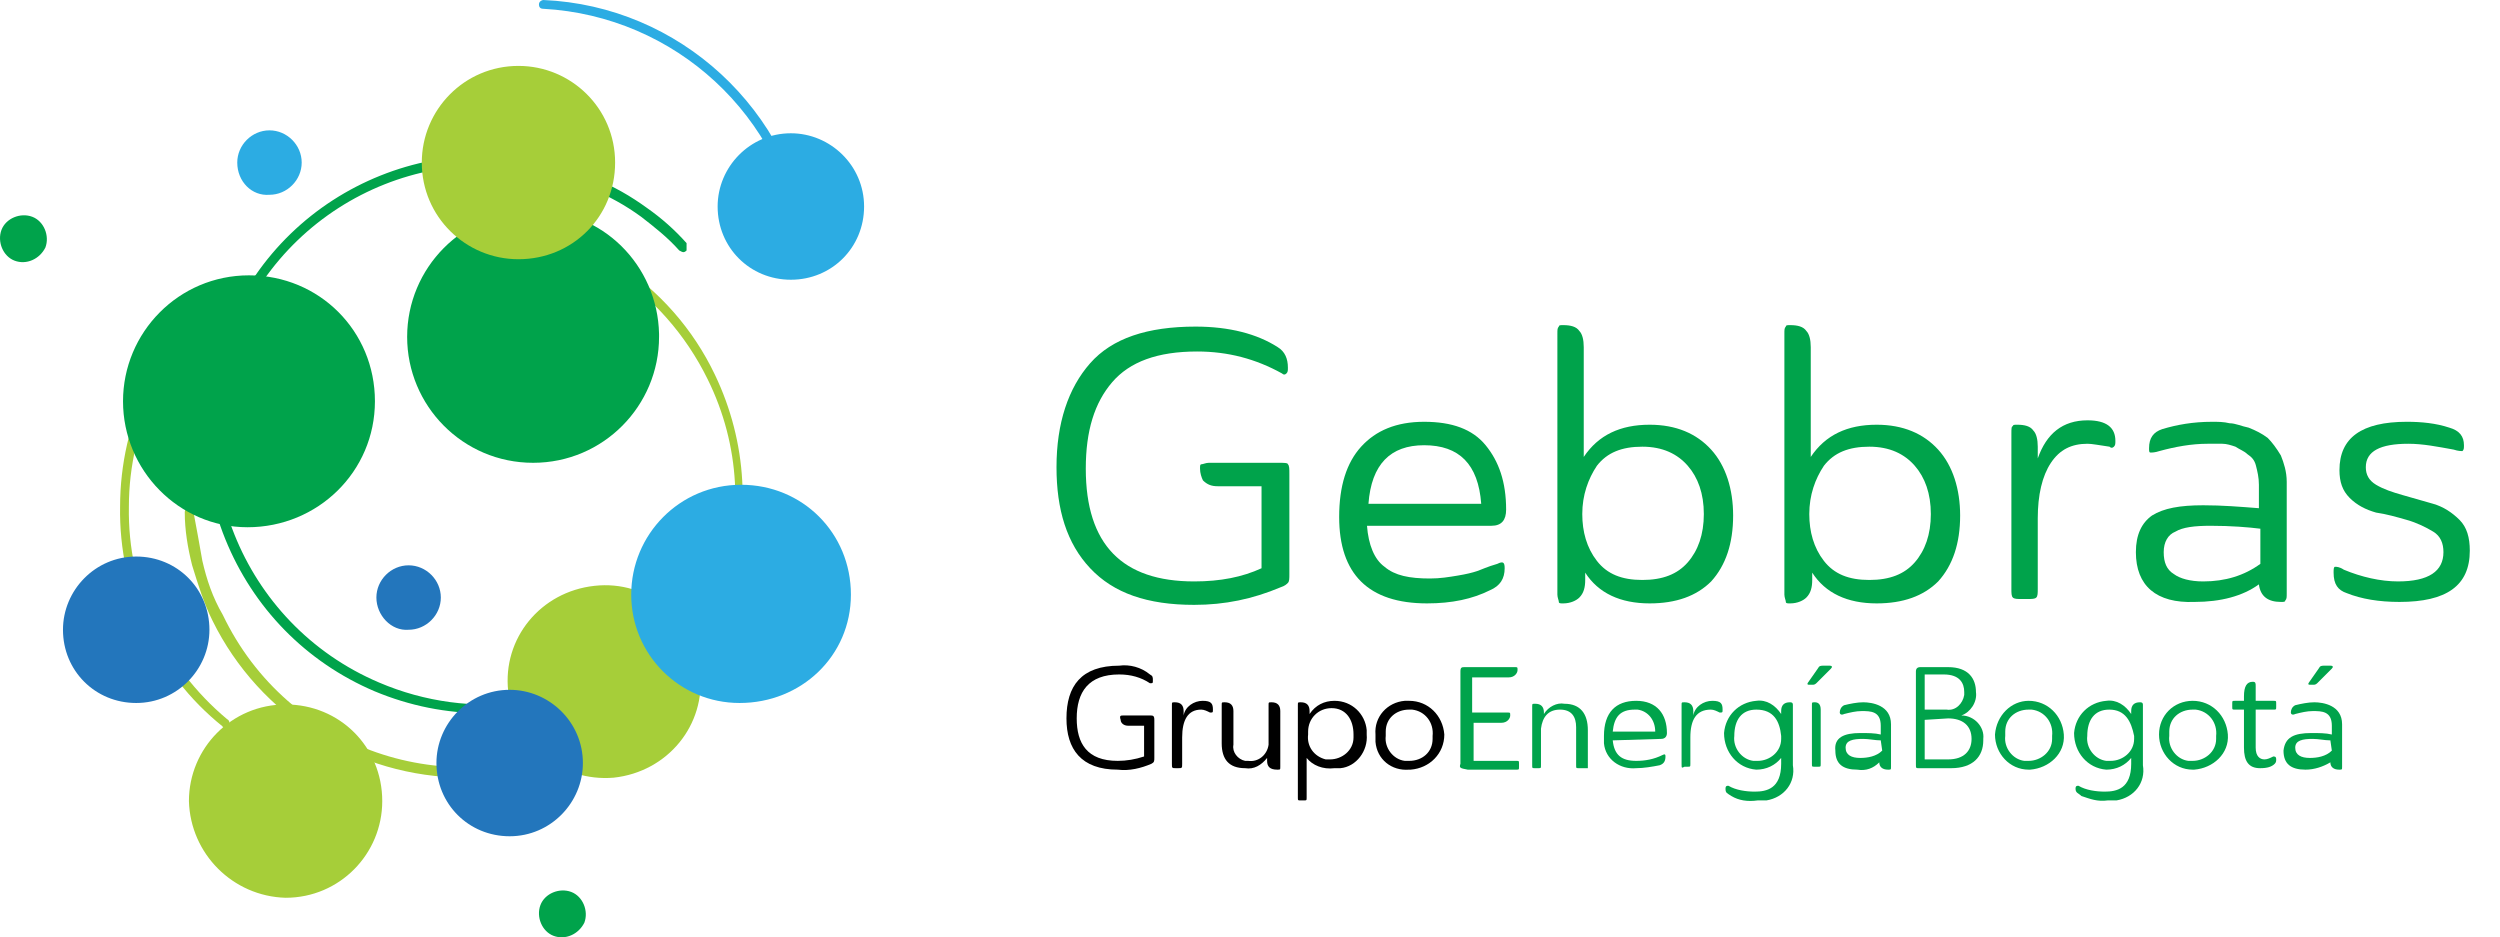 <?xml version="1.0" encoding="utf-8"?>
<!-- Generator: Adobe Illustrator 22.1.0, SVG Export Plug-In . SVG Version: 6.00 Build 0)  -->
<svg version="1.1" id="Capa_1" xmlns="http://www.w3.org/2000/svg" xmlns:xlink="http://www.w3.org/1999/xlink" x="0px" y="0px"
	 viewBox="0 0 170.7 64" style="enable-background:new 0 0 170.7 64;" xml:space="preserve">
<style type="text/css">
	.st0{fill:#A6CE39;}
	.st1{clip-path:url(#SVGID_2_);}
	.st2{clip-path:url(#SVGID_4_);}
	.st3{fill:#00A34B;}
	.st4{fill:#2376BC;}
	.st5{fill:#2CACE3;}
	.st6{enable-background:new    ;}
</style>
<g transform="translate(0.038)">
	<g transform="translate(-0.038)">
		<path class="st0" d="M15.4,49.7c-0.1,0-0.2,0-0.2-0.1c-4.5-3.6-7.1-9.2-7-15c0-5.8,2.6-11.3,7.2-14.9c0.1-0.1,0.4-0.1,0.5,0.1
			c0.1,0.1,0.1,0.4-0.1,0.5c0,0,0,0,0,0c-4.4,3.4-7,8.7-7,14.3c-0.1,5.6,2.4,10.9,6.7,14.5c0.2,0.1,0.2,0.3,0.1,0.5
			C15.6,49.7,15.5,49.7,15.4,49.7"/>
		<g transform="translate(12.616 14.99)">
			<g>
				<defs>
					<rect id="SVGID_1_" x="0" y="0" width="38.2" height="38.2"/>
				</defs>
				<clipPath id="SVGID_2_">
					<use xlink:href="#SVGID_1_"  style="overflow:visible;"/>
				</clipPath>
				<g class="st1">
					<path class="st0" d="M19.1,38.1c-7.3,0-14-4.2-17.2-10.7c-0.6-1.2-1-2.5-1.4-3.8c-0.3-1.2-0.5-2.4-0.5-3.6
						c0-0.2,0.1-0.3,0.3-0.3c0.2,0,0.3,0.1,0.3,0.3c0,0,0,0,0,0C0.8,21,1,22.2,1.2,23.3c0.3,1.3,0.7,2.5,1.4,3.7
						C7,36.2,18,40,27.2,35.5s13-15.5,8.5-24.6c-3-6.1-9-10.1-15.8-10.4c-0.2,0-0.3-0.1-0.3-0.3s0.1-0.3,0.3-0.3c0,0,0,0,0,0
						c7,0.3,13.3,4.4,16.3,10.7c2.2,4.6,2.5,9.8,0.8,14.6c-1.7,4.8-5.2,8.7-9.7,10.9C24.8,37.4,22,38.1,19.1,38.1"/>
				</g>
			</g>
		</g>
		<g transform="translate(13.979 10.501)">
			<g>
				<defs>
					<rect id="SVGID_3_" x="0" y="0" width="32.9" height="38.2"/>
				</defs>
				<clipPath id="SVGID_4_">
					<use xlink:href="#SVGID_3_"  style="overflow:visible;"/>
				</clipPath>
				<g class="st2">
					<path class="st3" d="M19.1,38.2c-2.6,0-5.1-0.5-7.5-1.5c-4.7-2-8.3-5.7-10.2-10.4c-1.9-4.7-1.8-9.9,0.2-14.6
						c4.1-9.7,15.3-14.2,25-10c1.3,0.5,2.5,1.2,3.6,2c1,0.7,1.9,1.5,2.7,2.4c0.2,0.2,0.1,0.3,0,0.5c-0.2,0.2-0.3,0.1-0.5,0
						c-0.8-0.9-1.7-1.6-2.6-2.3c-1.1-0.8-2.2-1.4-3.4-1.9C17-1.8,6.2,2.6,2.2,11.9s0.3,20.2,9.7,24.2c6.3,2.7,13.5,1.7,18.8-2.5
						c0.1-0.1,0.4-0.1,0.5,0.1s0.1,0.4-0.1,0.5c0,0,0,0,0,0C27.6,36.7,23.4,38.1,19.1,38.2"/>
				</g>
			</g>
		</g>
		<path class="st3" d="M8.4,27.4c0-4.7,3.8-8.6,8.6-8.6s8.6,3.8,8.6,8.6S21.7,36,16.9,36l0,0C12.2,36,8.4,32.1,8.4,27.4"/>
		<path class="st3" d="M27.8,23c0-4.7,3.8-8.6,8.6-8.6c4.7-0.1,8.5,3.7,8.6,8.4c0,0.1,0,0.1,0,0.2c0,4.7-3.8,8.6-8.6,8.6
			S27.8,27.7,27.8,23"/>
		<path class="st0" d="M34.7,47.2c-0.4-3.6,2.2-6.8,5.9-7.2c3.6-0.4,6.8,2.2,7.2,5.9c0.4,3.6-2.2,6.8-5.9,7.2c0,0,0,0,0,0
			C38.3,53.4,35,50.8,34.7,47.2C34.7,47.2,34.7,47.2,34.7,47.2"/>
		<path class="st0" d="M28.8,11.1c0-3.6,2.9-6.6,6.6-6.6c3.6,0,6.6,2.9,6.6,6.6s-2.9,6.6-6.6,6.6l0,0C31.8,17.7,28.8,14.8,28.8,11.1
			"/>
		<path class="st0" d="M12.9,54.7c0-3.6,2.9-6.6,6.6-6.6s6.6,2.9,6.6,6.6c0,3.6-2.9,6.6-6.6,6.6h0C15.9,61.2,13,58.3,12.9,54.7"/>
		<path class="st4" d="M25.7,40.8c0-1.2,1-2.2,2.2-2.2c1.2,0,2.2,1,2.2,2.2c0,1.2-1,2.2-2.2,2.2l0,0C26.7,43.1,25.7,42,25.7,40.8
			C25.7,40.8,25.7,40.8,25.7,40.8"/>
		<path class="st5" d="M55,17.2c-0.2,0-0.3-0.1-0.3-0.3C53.5,7.9,46.1,1.1,37.1,0.6c-0.2,0-0.3-0.1-0.3-0.3C36.8,0.1,37,0,37.1,0
			c9.3,0.4,17,7.5,18.2,16.8C55.4,17,55.2,17.1,55,17.2L55,17.2"/>
		<path class="st5" d="M43.1,40.6c0-4.1,3.3-7.5,7.5-7.5s7.5,3.3,7.5,7.5S54.7,48,50.5,48h0C46.4,48,43.1,44.7,43.1,40.6"/>
		<path class="st5" d="M49,14.1c0-2.7,2.2-5,5-5c2.7,0,5,2.2,5,5s-2.2,5-5,5C51.2,19.1,49,16.9,49,14.1C49,14.1,49,14.1,49,14.1"/>
		<path class="st5" d="M16.2,11.1c0-1.2,1-2.2,2.2-2.2c1.2,0,2.2,1,2.2,2.2s-1,2.2-2.2,2.2l0,0C17.2,13.4,16.2,12.4,16.2,11.1
			C16.2,11.1,16.2,11.1,16.2,11.1"/>
		<path class="st3" d="M37.8,63.9c-0.8-0.3-1.2-1.3-0.9-2.1c0.3-0.8,1.3-1.2,2.1-0.9c0.8,0.3,1.2,1.3,0.9,2.1
			C39.5,63.8,38.6,64.2,37.8,63.9"/>
		<path class="st4" d="M29.8,52.1c0-2.7,2.2-5,5-5c2.7,0,5,2.2,5,5c0,2.7-2.2,5-5,5l0,0C32,57.1,29.8,54.9,29.8,52.1
			C29.8,52.1,29.8,52.1,29.8,52.1"/>
		<path class="st4" d="M4.3,43c0-2.7,2.2-5,5-5s5,2.2,5,5c0,2.7-2.2,5-5,5C6.5,48,4.3,45.8,4.3,43C4.3,43.1,4.3,43.1,4.3,43"/>
		<path class="st3" d="M1,17.8c-0.8-0.3-1.2-1.3-0.9-2.1c0.3-0.8,1.3-1.2,2.1-0.9c0.8,0.3,1.2,1.3,0.9,2.1C2.7,17.7,1.8,18.1,1,17.8
			C1,17.8,1,17.8,1,17.8"/>
	</g>
	<g transform="translate(72.78 45.452)">
		<path d="M3.9,3.4h1.8c0.2,0,0.3,0,0.3,0.3v2.6c0,0.2,0,0.3-0.2,0.4C5.1,7,4.3,7.2,3.5,7.1C1,7.1,0,5.7,0,3.6C0,1.4,1,0,3.6,0
			c0.7-0.1,1.5,0.1,2.1,0.6C5.9,0.7,5.9,0.8,5.9,1c0,0.2,0,0.2-0.2,0.2C5.1,0.8,4.4,0.6,3.6,0.6c-2.1,0-2.9,1.2-2.9,3
			c0,1.7,0.7,2.9,2.8,2.9c0.6,0,1.2-0.1,1.8-0.3V4.1H4.2c-0.3,0-0.5-0.2-0.5-0.4c0,0,0,0,0,0C3.6,3.4,3.7,3.4,3.9,3.4"/>
		<path d="M7.9,4.9v1.8C7.9,7,7.9,7,7.6,7H7.5C7.2,7,7.2,7,7.2,6.7v-4c0-0.2,0-0.2,0.2-0.2c0.4,0,0.6,0.2,0.6,0.6v0.3
			c0.1-0.6,0.7-1,1.3-1c0.6,0,0.7,0.2,0.7,0.6c0,0.2,0,0.2-0.2,0.2C9.6,3.1,9.4,3,9.2,3C8.3,3,7.9,3.7,7.9,4.9"/>
		<path d="M13.7,6.5V6.3c-0.4,0.5-0.9,0.8-1.5,0.7c-1.1,0-1.6-0.6-1.6-1.7V2.7c0-0.2,0-0.2,0.2-0.2c0.4,0,0.6,0.2,0.6,0.6v2.3
			c-0.1,0.5,0.3,1,0.8,1.1c0.1,0,0.1,0,0.2,0c0.7,0.1,1.3-0.4,1.4-1.1c0,0,0-0.1,0-0.1V2.7c0-0.2,0-0.2,0.2-0.2
			c0.4,0,0.6,0.2,0.6,0.6v3.8c0,0.2,0,0.2-0.2,0.2C13.9,7.1,13.7,6.9,13.7,6.5"/>
		<path d="M16.4,6.3V9c0,0.2,0,0.2-0.2,0.2H16c-0.2,0-0.2,0-0.2-0.2V2.7c0-0.2,0-0.2,0.2-0.2c0.4,0,0.6,0.2,0.6,0.6v0.2
			c0.4-0.6,1-0.9,1.7-0.9c1.2,0,2.1,0.9,2.2,2c0,0.1,0,0.2,0,0.3c0.1,1.1-0.7,2.2-1.8,2.3c-0.1,0-0.2,0-0.4,0
			C17.5,7.1,16.8,6.8,16.4,6.3 M18,6.4c0.8,0,1.6-0.6,1.6-1.5c0-0.1,0-0.1,0-0.2c0-1-0.5-1.8-1.5-1.8c-0.9,0-1.6,0.7-1.6,1.6
			c0,0.1,0,0.1,0,0.2c-0.1,0.8,0.4,1.5,1.2,1.7C17.7,6.4,17.8,6.4,18,6.4"/>
		<path d="M23.4,2.4c1.3,0,2.3,1,2.4,2.3c0,1.3-1,2.3-2.3,2.4c0,0-0.1,0-0.1,0c-1.2,0.1-2.2-0.7-2.3-1.9c0-0.2,0-0.3,0-0.5
			c-0.1-1.2,0.8-2.2,2-2.3C23.2,2.4,23.3,2.4,23.4,2.4 M23.4,6.5C24.3,6.5,25,5.9,25,5c0-0.1,0-0.1,0-0.2c0.1-0.9-0.5-1.7-1.4-1.8
			c-0.1,0-0.1,0-0.2,0c-0.9,0-1.6,0.6-1.6,1.5c0,0.1,0,0.2,0,0.3c-0.1,0.8,0.5,1.6,1.3,1.7C23.2,6.5,23.3,6.5,23.4,6.5"/>
		<path class="st3" d="M26.9,6.7V0.4c0-0.3,0.1-0.3,0.3-0.3h3.4c0.2,0,0.2,0,0.2,0.2c0,0.2-0.2,0.5-0.6,0.5h-2.5v2.4h2.4
			c0.2,0,0.2,0,0.2,0.2c0,0.2-0.2,0.5-0.6,0.5h-1.9v2.6h2.9c0.2,0,0.2,0,0.2,0.2v0.2c0,0.2,0,0.2-0.2,0.2h-3.3
			C26.9,7,26.8,7,26.9,6.7"/>
		<path class="st3" d="M35.2,7H35c-0.2,0-0.2,0-0.2-0.2V4.2c0-0.7-0.3-1.2-1.1-1.2s-1.2,0.5-1.3,1.3v2.5c0,0.2,0,0.2-0.2,0.2H32
			c-0.2,0-0.2,0-0.2-0.2v-4c0-0.2,0-0.2,0.2-0.2c0.4,0,0.6,0.2,0.6,0.6v0.1c0.3-0.5,0.9-0.8,1.4-0.7c1.1,0,1.6,0.7,1.6,1.8v2.6
			C35.4,7,35.3,7,35.2,7"/>
		<path class="st3" d="M37.3,5.1c0.1,1,0.6,1.4,1.6,1.4c0.6,0,1.2-0.1,1.8-0.4c0.2-0.1,0.2,0,0.2,0.1c0,0.3-0.1,0.5-0.4,0.6
			C40,6.9,39.4,7,38.9,7c-1.1,0.1-2.1-0.6-2.2-1.7c0-0.2,0-0.4,0-0.5c0-1.6,0.8-2.4,2.2-2.4c1.4,0,2.1,0.9,2.1,2.2
			c0,0.2-0.1,0.4-0.4,0.4L37.3,5.1L37.3,5.1z M37.3,4.5h2.9C40.2,3.7,39.7,3.1,39,3c-0.1,0-0.2,0-0.2,0C37.8,3,37.4,3.5,37.3,4.5"/>
		<path class="st3" d="M42.6,4.9v1.8c0,0.2,0,0.2-0.2,0.2h-0.2C42,7,42,7,42,6.7v-4c0-0.2,0-0.2,0.2-0.2c0.4,0,0.6,0.2,0.6,0.6v0.3
			c0.1-0.6,0.7-1,1.3-1c0.6,0,0.7,0.2,0.7,0.6c0,0.2,0,0.2-0.2,0.2C44.4,3.1,44.2,3,44,3C43,3,42.6,3.7,42.6,4.9"/>
		<path class="st3" d="M45.4,8.9C45.1,8.7,45,8.7,45,8.4c0-0.2,0.1-0.2,0.2-0.2c0.5,0.3,1.2,0.4,1.8,0.4c0.8,0,1.8-0.2,1.8-1.9V6.3
			c-0.4,0.5-1,0.8-1.7,0.8c-1.3-0.1-2.2-1.2-2.2-2.5c0.1-1.2,1-2.1,2.2-2.2c0.7-0.1,1.3,0.3,1.7,0.9V3.1c0-0.4,0.2-0.6,0.6-0.6
			c0.2,0,0.2,0.1,0.2,0.2v4.1c0.2,1.2-0.6,2.2-1.8,2.4c-0.2,0-0.4,0-0.6,0C46.5,9.3,45.9,9.2,45.4,8.9 M47.1,3c-1,0-1.5,0.7-1.5,1.8
			c-0.1,0.8,0.5,1.6,1.3,1.7c0.1,0,0.2,0,0.3,0c0.8,0,1.6-0.6,1.6-1.5c0-0.1,0-0.2,0-0.2C48.7,3.8,48.3,3,47.1,3"/>
		<path class="st3" d="M51.3,0.2c0.1-0.2,0.2-0.2,0.4-0.2h0.4c0.2,0,0.2,0.1,0.1,0.2l-1,1c-0.1,0.1-0.2,0.1-0.2,0.1h-0.3
			c-0.1,0-0.1,0-0.1-0.1L51.3,0.2z M51.5,3v3.7c0,0.2,0,0.2-0.2,0.2h-0.2c-0.2,0-0.2,0-0.2-0.2v-4c0-0.2,0-0.2,0.2-0.2
			C51.3,2.5,51.5,2.6,51.5,3"/>
		<path class="st3" d="M54.2,4.6c0.5,0,1,0,1.4,0.1V4.1c0-1-0.7-1-1.3-1c-0.4,0-0.8,0.1-1.2,0.2c-0.2,0.1-0.3,0-0.3-0.1
			c0-0.2,0.1-0.4,0.3-0.5c0.4-0.1,0.9-0.2,1.3-0.2c0.6,0,1.9,0.2,1.9,1.5v2.9c0,0.2,0,0.2-0.2,0.2c-0.4,0-0.6-0.2-0.6-0.5
			C55.1,7,54.6,7.2,54,7.1c-1,0-1.5-0.4-1.5-1.3C52.4,4.9,53.1,4.6,54.2,4.6 M55.6,5.1C55.2,5.1,54.8,5,54.4,5
			c-0.7,0-1.2,0.1-1.2,0.6s0.4,0.7,1,0.7c0.5,0,1.1-0.1,1.5-0.5L55.6,5.1z"/>
		<path class="st3" d="M58.2,7C58,7,58,7,58,6.7V0.4c0-0.2,0.1-0.3,0.3-0.3h1.9c1.4,0,1.9,0.8,1.9,1.7c0.1,0.7-0.4,1.4-1,1.6
			c0.9,0,1.6,0.8,1.5,1.6c0,0,0,0.1,0,0.1c0,1.1-0.7,1.9-2.2,1.9L58.2,7L58.2,7z M58.6,0.6V3h1.5c0.6,0.1,1.1-0.4,1.2-1
			c0-0.1,0-0.1,0-0.2c0-0.6-0.3-1.2-1.4-1.2H58.6z M58.6,3.7v2.7h1.6c1.1,0,1.6-0.6,1.6-1.4c0-0.9-0.6-1.4-1.6-1.4L58.6,3.7z"/>
		<path class="st3" d="M65.7,2.4c1.3,0,2.3,1,2.4,2.3s-1,2.3-2.3,2.4c0,0-0.1,0-0.1,0c-1.3,0-2.3-1.1-2.3-2.4
			C63.5,3.4,64.5,2.4,65.7,2.4 M65.7,6.5c0.8,0,1.6-0.6,1.6-1.5c0-0.1,0-0.1,0-0.2c0.1-0.9-0.5-1.7-1.4-1.8c-0.1,0-0.1,0-0.2,0
			c-0.9,0-1.6,0.6-1.6,1.5c0,0.1,0,0.2,0,0.3c-0.1,0.8,0.5,1.6,1.3,1.7C65.5,6.5,65.6,6.5,65.7,6.5"/>
		<path class="st3" d="M69.3,8.9c-0.2-0.2-0.4-0.2-0.4-0.5c0-0.2,0.1-0.2,0.2-0.2c0.5,0.3,1.2,0.4,1.8,0.4c0.8,0,1.8-0.2,1.8-1.9
			V6.3c-0.4,0.5-1,0.8-1.7,0.8c-1.3-0.1-2.2-1.2-2.2-2.5c0.1-1.2,1-2.1,2.2-2.2c0.7-0.1,1.3,0.3,1.7,0.9V3.1c0-0.4,0.2-0.6,0.6-0.6
			c0.2,0,0.2,0.1,0.2,0.2v4.1c0.2,1.2-0.6,2.2-1.8,2.4c-0.2,0-0.4,0-0.6,0C70.4,9.3,69.9,9.1,69.3,8.9 M71.2,3c-1,0-1.5,0.7-1.5,1.8
			c-0.1,0.8,0.5,1.6,1.3,1.7c0.1,0,0.2,0,0.3,0c0.8,0,1.6-0.6,1.6-1.5c0-0.1,0-0.2,0-0.2C72.7,3.8,72.3,3,71.2,3"/>
		<path class="st3" d="M76.9,2.4c1.3,0,2.3,1,2.4,2.3S78.3,7,77,7.1c0,0-0.1,0-0.1,0c-1.3,0-2.3-1.1-2.3-2.4
			C74.6,3.4,75.6,2.4,76.9,2.4 M76.9,6.5c0.8,0,1.6-0.6,1.6-1.5c0-0.1,0-0.1,0-0.2c0.1-0.9-0.5-1.7-1.4-1.8c-0.1,0-0.1,0-0.2,0
			c-0.9,0-1.6,0.6-1.6,1.5c0,0.1,0,0.2,0,0.3c-0.1,0.8,0.5,1.6,1.3,1.7C76.7,6.5,76.8,6.5,76.9,6.5"/>
		<path class="st3" d="M81.2,1.4v1h1.2c0.2,0,0.2,0,0.2,0.2v0.2c0,0.2,0,0.2-0.2,0.2h-1.2v2.6c0,0.6,0.3,0.8,0.6,0.8
			c0.2,0,0.4-0.1,0.6-0.2c0.1,0,0.2,0,0.2,0.2c0,0.1,0,0.2-0.1,0.3c-0.2,0.2-0.5,0.3-1,0.3c-0.8,0-1.1-0.5-1.1-1.4V3h-0.6
			c-0.2,0-0.2,0-0.2-0.2V2.6c0-0.2,0-0.2,0.2-0.2h0.6V2.1c0-0.7,0.2-1,0.6-1C81.2,1.1,81.2,1.2,81.2,1.4"/>
		<path class="st3" d="M85,4.6c0.5,0,1,0,1.4,0.1V4.1c0-1-0.7-1-1.3-1c-0.4,0-0.8,0.1-1.2,0.2c-0.2,0.1-0.3,0-0.3-0.1
			c0-0.2,0.1-0.4,0.3-0.5c0.4-0.1,0.9-0.2,1.3-0.2c0.6,0,1.9,0.2,1.9,1.5v2.9c0,0.2,0,0.2-0.2,0.2c-0.4,0-0.6-0.2-0.6-0.5
			c-0.5,0.3-1.1,0.5-1.7,0.5c-1,0-1.5-0.4-1.5-1.3C83.2,4.9,83.8,4.6,85,4.6 M86.3,5.1C85.9,5.1,85.5,5,85.1,5
			c-0.7,0-1.2,0.1-1.2,0.6s0.4,0.7,1,0.7c0.5,0,1.1-0.1,1.5-0.5L86.3,5.1L86.3,5.1z M85.5,0.2c0.1-0.2,0.2-0.2,0.4-0.2h0.4
			c0.2,0,0.2,0.1,0.1,0.2l-1,1c-0.1,0.1-0.2,0.1-0.2,0.1h-0.3c-0.1,0-0.1,0-0.1-0.1L85.5,0.2z"/>
	</g>
	<g class="st6">
		<path class="st3" d="M81.9,32c0-0.2,0-0.3,0.1-0.3c0.1,0,0.3-0.1,0.5-0.1h4.8c0.3,0,0.6,0,0.6,0.1c0.1,0.1,0.1,0.3,0.1,0.7v6.8
			c0,0.3,0,0.5-0.1,0.6s-0.2,0.2-0.5,0.3c-1.9,0.8-3.8,1.2-5.9,1.2c-3.2,0-5.5-0.8-7.1-2.5c-1.6-1.7-2.3-4-2.3-6.9
			c0-3,0.8-5.4,2.3-7.1c1.5-1.7,3.9-2.5,7.2-2.5c2.3,0,4.2,0.5,5.6,1.4c0.5,0.3,0.7,0.8,0.7,1.4c0,0.2,0,0.3-0.1,0.4
			c-0.1,0.1-0.2,0.1-0.3,0c-1.8-1-3.7-1.5-5.8-1.5c-2.7,0-4.6,0.7-5.8,2.1s-1.8,3.3-1.8,5.9c0,5.2,2.5,7.7,7.4,7.7
			c1.8,0,3.3-0.3,4.6-0.9v-5.6h-3c-0.4,0-0.7-0.1-1-0.4C82,32.6,81.9,32.3,81.9,32z"/>
		<path class="st3" d="M101.8,35.9h-8.5c0.1,1.3,0.5,2.3,1.2,2.8c0.7,0.6,1.7,0.8,3.1,0.8c0.7,0,1.3-0.1,1.9-0.2s1-0.2,1.3-0.3
			c0.3-0.1,0.7-0.3,1.4-0.5c0.4-0.2,0.5-0.1,0.5,0.3c0,0.7-0.3,1.2-1,1.5c-1.2,0.6-2.6,0.9-4.3,0.9c-4,0-6-2-6-5.9
			c0-2.1,0.5-3.7,1.5-4.8c1-1.1,2.4-1.7,4.3-1.7c1.9,0,3.3,0.5,4.2,1.6c0.9,1.1,1.4,2.5,1.4,4.4C102.8,35.5,102.5,35.9,101.8,35.9z
			 M97.2,30.4c-2.3,0-3.6,1.3-3.8,4h7.7C100.9,31.7,99.6,30.4,97.2,30.4z"/>
		<path class="st3" d="M112.6,41.2c-2,0-3.5-0.7-4.4-2.1v0.5c0,0.5-0.1,0.9-0.4,1.2c-0.2,0.2-0.6,0.4-1.1,0.4c-0.2,0-0.3,0-0.3-0.1
			c0-0.1-0.1-0.3-0.1-0.5V22.8c0-0.3,0-0.4,0.1-0.5c0-0.1,0.1-0.1,0.3-0.1c0.5,0,0.9,0.1,1.1,0.4c0.2,0.2,0.3,0.6,0.3,1.1v7.5
			c1-1.5,2.5-2.2,4.5-2.2c1.8,0,3.2,0.6,4.2,1.7c1,1.1,1.5,2.7,1.5,4.5c0,1.9-0.5,3.4-1.5,4.5C115.8,40.7,114.4,41.2,112.6,41.2z
			 M108,35.1c0,1.2,0.3,2.3,1,3.2c0.7,0.9,1.7,1.3,3.1,1.3c1.4,0,2.4-0.4,3.1-1.2s1.1-1.9,1.1-3.3c0-1.4-0.4-2.5-1.1-3.3
			s-1.7-1.3-3.1-1.3c-1.4,0-2.4,0.4-3.1,1.3C108.4,32.7,108,33.8,108,35.1z"/>
		<path class="st3" d="M128.1,41.2c-2,0-3.5-0.7-4.4-2.1v0.5c0,0.5-0.1,0.9-0.4,1.2c-0.2,0.2-0.6,0.4-1.1,0.4c-0.2,0-0.3,0-0.3-0.1
			c0-0.1-0.1-0.3-0.1-0.5V22.8c0-0.3,0-0.4,0.1-0.5c0-0.1,0.1-0.1,0.3-0.1c0.5,0,0.9,0.1,1.1,0.4c0.2,0.2,0.3,0.6,0.3,1.1v7.5
			c1-1.5,2.5-2.2,4.5-2.2c1.8,0,3.2,0.6,4.2,1.7c1,1.1,1.5,2.7,1.5,4.5c0,1.9-0.5,3.4-1.5,4.5C131.3,40.7,129.9,41.2,128.1,41.2z
			 M123.5,35.1c0,1.2,0.3,2.3,1,3.2c0.7,0.9,1.7,1.3,3.1,1.3c1.4,0,2.4-0.4,3.1-1.2s1.1-1.9,1.1-3.3c0-1.4-0.4-2.5-1.1-3.3
			s-1.7-1.3-3.1-1.3c-1.4,0-2.4,0.4-3.1,1.3C123.9,32.7,123.5,33.8,123.5,35.1z"/>
		<path class="st3" d="M142.5,30.3c-1.1,0-1.9,0.4-2.5,1.3c-0.6,0.9-0.9,2.2-0.9,3.8v4.8c0,0.3,0,0.5-0.1,0.6s-0.3,0.1-0.6,0.1H138
			c-0.3,0-0.5,0-0.6-0.1c-0.1-0.1-0.1-0.3-0.1-0.6V29.6c0-0.3,0-0.5,0.1-0.5c0-0.1,0.1-0.1,0.3-0.1c0.5,0,0.9,0.1,1.1,0.4
			c0.2,0.2,0.3,0.6,0.3,1.1v0.8c0.6-1.7,1.7-2.6,3.4-2.6c1.3,0,1.9,0.5,1.9,1.4c0,0.2,0,0.3-0.1,0.4c-0.1,0.1-0.2,0.1-0.3,0
			C143.3,30.4,142.8,30.3,142.5,30.3z"/>
		<path class="st3" d="M145.8,37.7c0-1.2,0.4-2,1.1-2.5c0.8-0.5,1.9-0.7,3.5-0.7c1.3,0,2.5,0.1,3.8,0.2v-1.6c0-0.5-0.1-0.9-0.2-1.3
			s-0.3-0.6-0.6-0.8c-0.2-0.2-0.5-0.3-0.8-0.5c-0.3-0.1-0.6-0.2-0.9-0.2s-0.6,0-1,0c-1.1,0-2.2,0.2-3.3,0.5
			c-0.3,0.1-0.5,0.1-0.6,0.1c-0.1,0-0.1-0.1-0.1-0.3c0-0.7,0.3-1.1,0.9-1.3c1-0.3,2.1-0.5,3.4-0.5c0.4,0,0.8,0,1.2,0.1
			c0.4,0,0.8,0.2,1.3,0.3c0.5,0.2,0.9,0.4,1.3,0.7c0.3,0.3,0.6,0.7,0.9,1.2c0.2,0.5,0.4,1.1,0.4,1.8v7.6c0,0.3,0,0.4-0.1,0.5
			c0,0.1-0.1,0.1-0.3,0.1c-0.9,0-1.4-0.4-1.5-1.2c-1.1,0.8-2.6,1.2-4.4,1.2C147.2,41.2,145.8,40,145.8,37.7z M154.3,38.5v-2.4
			c-0.8-0.1-2-0.2-3.4-0.2c-1.1,0-1.9,0.1-2.4,0.4c-0.5,0.2-0.8,0.7-0.8,1.4c0,0.7,0.2,1.2,0.7,1.5c0.4,0.3,1.1,0.5,2,0.5
			C151.9,39.7,153.2,39.3,154.3,38.5z"/>
		<path class="st3" d="M164.4,30.3c-1.9,0-2.9,0.5-2.9,1.6c0,0.5,0.2,0.9,0.7,1.2c0.5,0.3,1.1,0.5,1.8,0.7s1.4,0.4,2.1,0.6
			c0.7,0.2,1.3,0.6,1.8,1.1s0.7,1.2,0.7,2.1c0,2.4-1.6,3.5-4.8,3.5c-1.4,0-2.6-0.2-3.6-0.6c-0.6-0.2-0.9-0.6-0.9-1.4
			c0-0.2,0-0.4,0.1-0.4c0.1,0,0.3,0,0.6,0.2c1.2,0.5,2.5,0.8,3.7,0.8c2.1,0,3.1-0.7,3.1-2c0-0.6-0.2-1.1-0.7-1.4
			c-0.5-0.3-1.1-0.6-1.8-0.8s-1.4-0.4-2.1-0.5c-0.7-0.2-1.3-0.5-1.8-1s-0.7-1.1-0.7-1.9c0-2.2,1.5-3.3,4.6-3.3c1,0,2,0.1,2.9,0.4
			c0.7,0.2,1,0.6,1,1.2c0,0.2,0,0.3-0.1,0.4c-0.1,0-0.3,0-0.6-0.1C166.4,30.5,165.4,30.3,164.4,30.3z"/>
	</g>
</g>
</svg>
